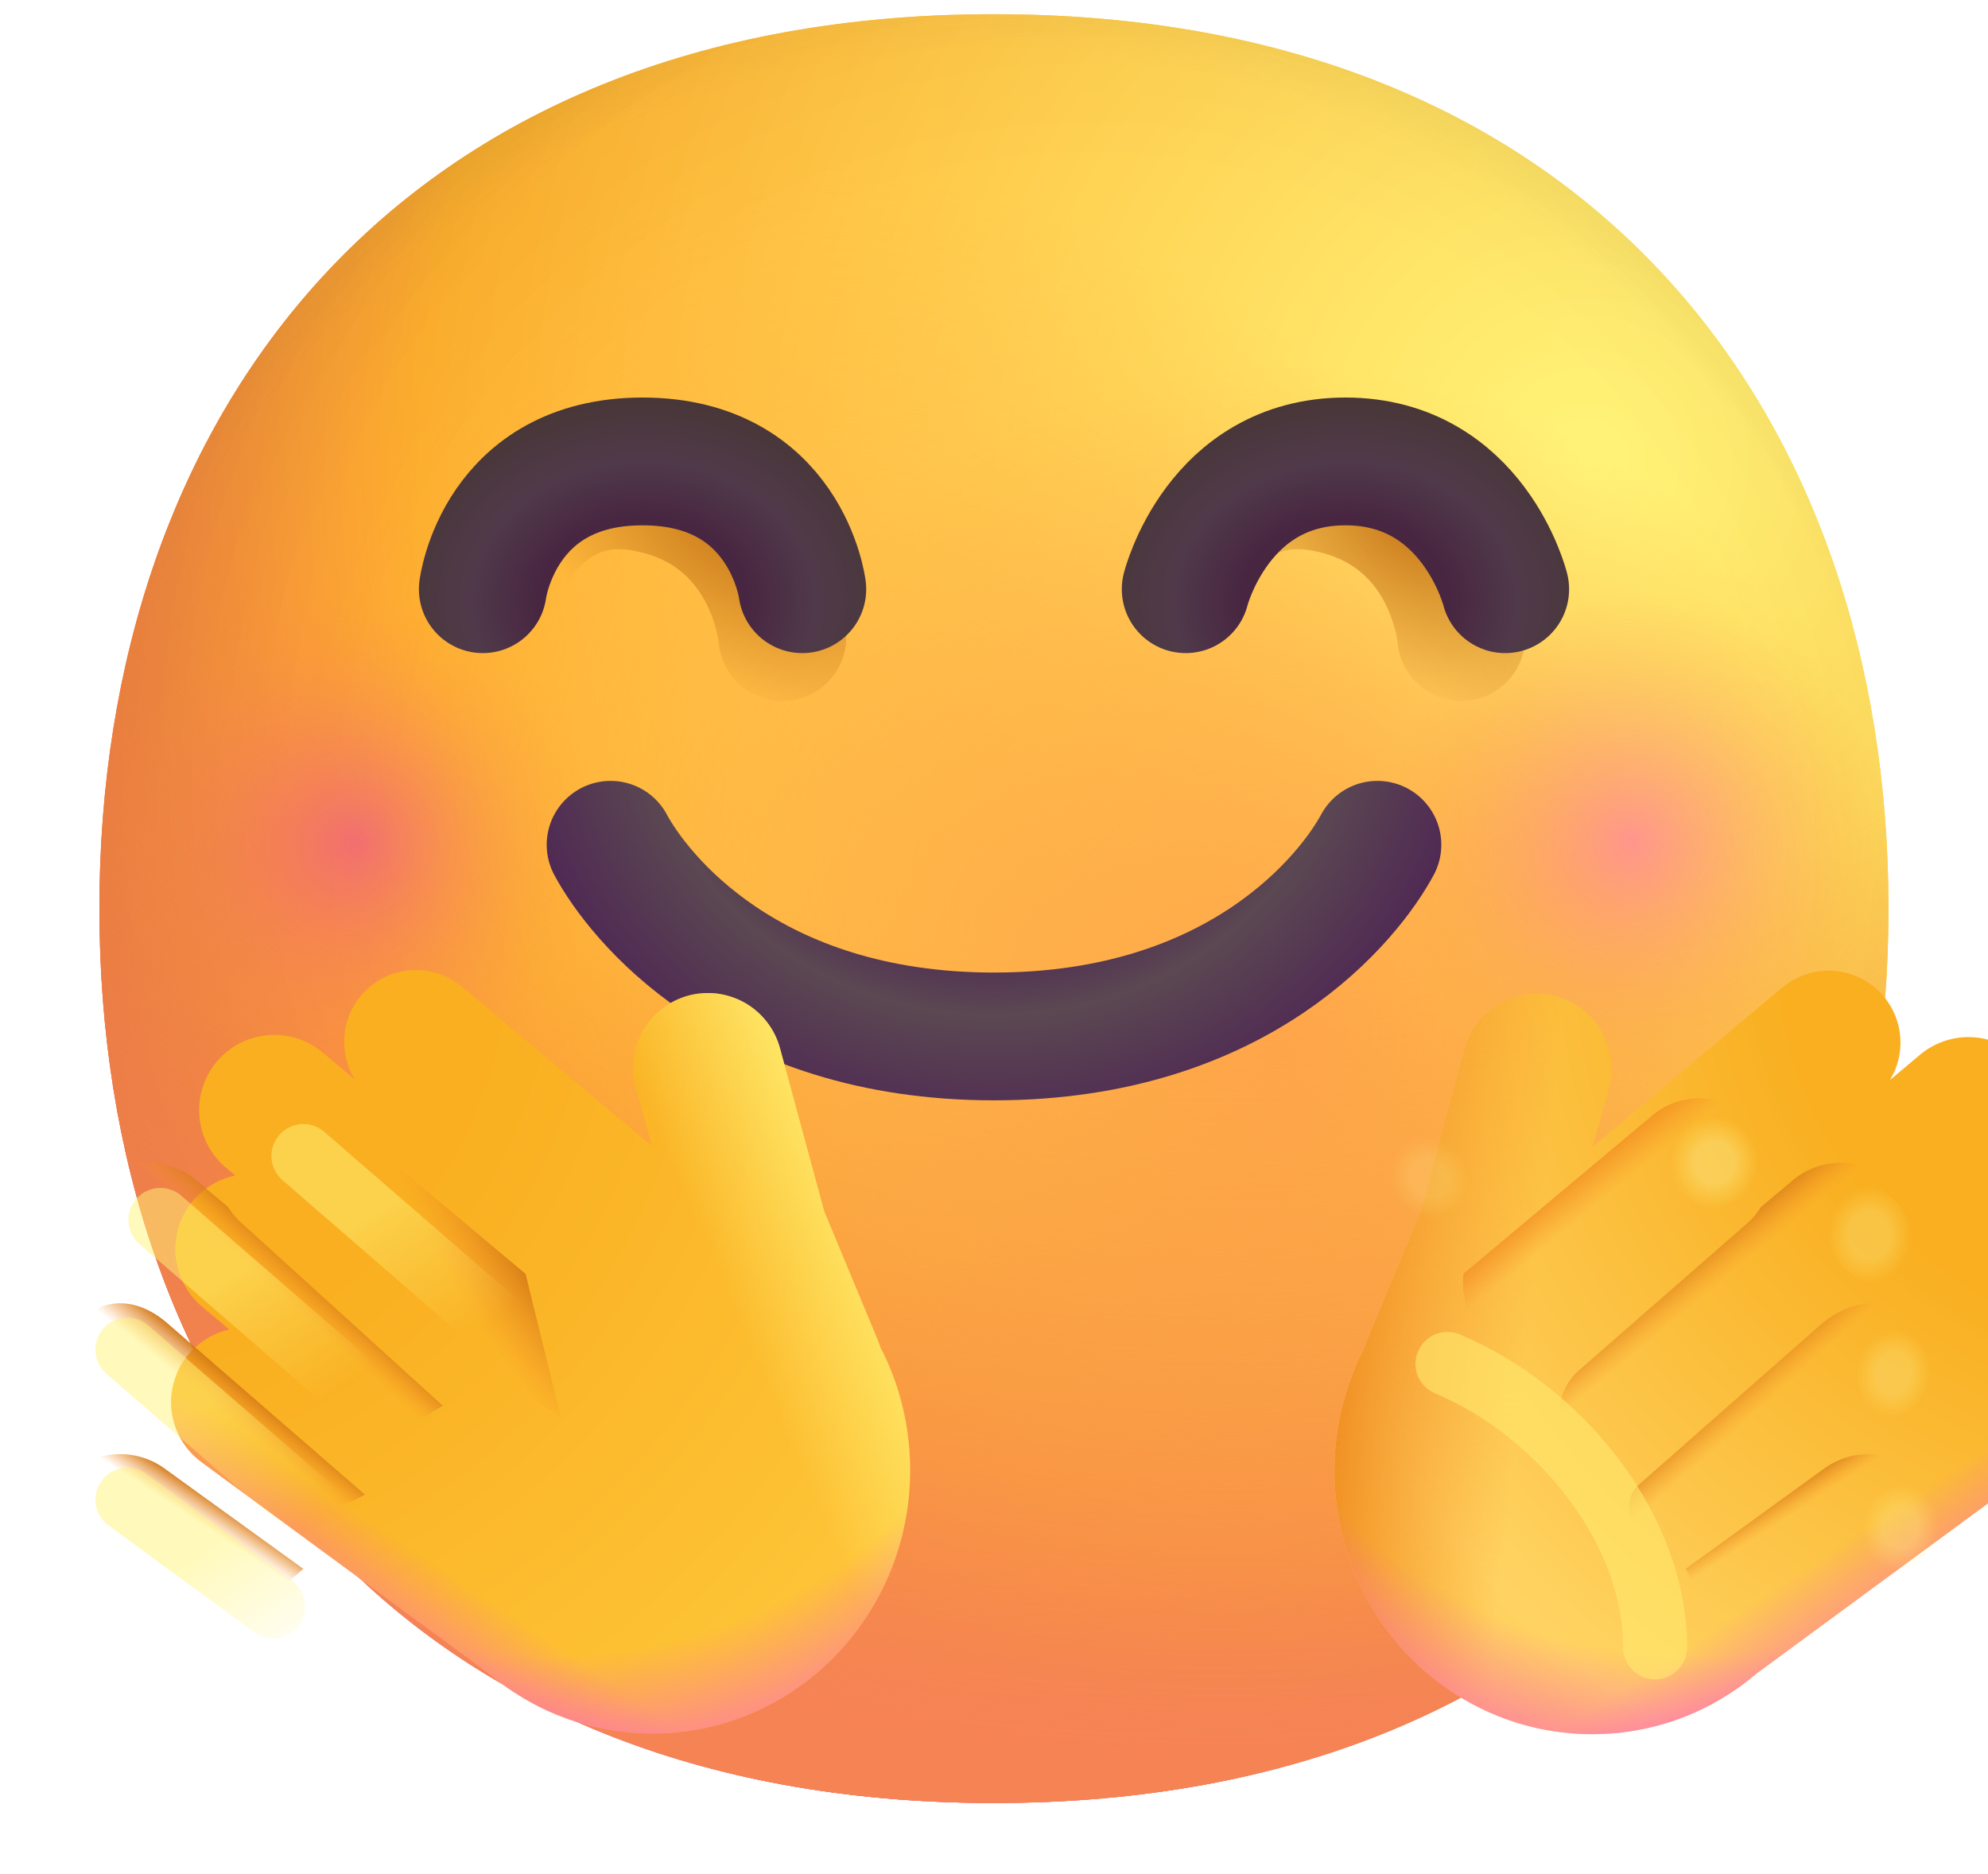 <svg width="35" height="33" viewBox="0 0 35 33" fill="none" xmlns="http://www.w3.org/2000/svg">
<path d="M17.499 31.748C28 31.748 33.248 24.696 33.248 15.998C33.248 7.301 28 0.25 17.498 0.25C6.998 0.25 1.75 7.301 1.75 15.999C1.75 24.696 6.997 31.748 17.499 31.748Z" fill="url(#paint0_radial_1428_2741)"/>
<path d="M17.499 31.748C28 31.748 33.248 24.696 33.248 15.998C33.248 7.301 28 0.25 17.498 0.25C6.998 0.25 1.75 7.301 1.75 15.999C1.75 24.696 6.997 31.748 17.499 31.748Z" fill="url(#paint1_radial_1428_2741)"/>
<path d="M17.499 31.748C28 31.748 33.248 24.696 33.248 15.998C33.248 7.301 28 0.25 17.498 0.25C6.998 0.25 1.75 7.301 1.75 15.999C1.75 24.696 6.997 31.748 17.499 31.748Z" fill="url(#paint2_radial_1428_2741)"/>
<path d="M17.499 31.748C28 31.748 33.248 24.696 33.248 15.998C33.248 7.301 28 0.25 17.498 0.25C6.998 0.25 1.75 7.301 1.75 15.999C1.75 24.696 6.997 31.748 17.499 31.748Z" fill="url(#paint3_radial_1428_2741)" fill-opacity="0.6"/>
<path d="M17.499 31.748C28 31.748 33.248 24.696 33.248 15.998C33.248 7.301 28 0.25 17.498 0.25C6.998 0.25 1.75 7.301 1.75 15.999C1.75 24.696 6.997 31.748 17.499 31.748Z" fill="url(#paint4_radial_1428_2741)"/>
<path d="M17.499 31.748C28 31.748 33.248 24.696 33.248 15.998C33.248 7.301 28 0.25 17.498 0.25C6.998 0.25 1.75 7.301 1.75 15.999C1.75 24.696 6.997 31.748 17.499 31.748Z" fill="url(#paint5_radial_1428_2741)"/>
<path d="M17.499 31.748C28 31.748 33.248 24.696 33.248 15.998C33.248 7.301 28 0.25 17.498 0.25C6.998 0.25 1.75 7.301 1.75 15.999C1.75 24.696 6.997 31.748 17.499 31.748Z" fill="url(#paint6_radial_1428_2741)"/>
<path d="M17.499 31.748C28 31.748 33.248 24.696 33.248 15.998C33.248 7.301 28 0.25 17.498 0.25C6.998 0.25 1.75 7.301 1.75 15.999C1.75 24.696 6.997 31.748 17.499 31.748Z" fill="url(#paint7_radial_1428_2741)"/>
<path d="M17.499 31.748C28 31.748 33.248 24.696 33.248 15.998C33.248 7.301 28 0.25 17.498 0.25C6.998 0.25 1.75 7.301 1.75 15.999C1.75 24.696 6.997 31.748 17.499 31.748Z" fill="url(#paint8_radial_1428_2741)"/>
<path d="M28.748 19.105C31.233 19.105 33.248 17.09 33.248 14.605C33.248 12.12 31.233 10.105 28.748 10.105C26.262 10.105 24.248 12.12 24.248 14.605C24.248 17.09 26.262 19.105 28.748 19.105Z" fill="url(#paint9_radial_1428_2741)"/>
<path d="M6.25 19.105C8.735 19.105 10.75 17.09 10.75 14.605C10.75 12.12 8.735 10.105 6.25 10.105C3.765 10.105 1.75 12.12 1.75 14.605C1.75 17.09 3.765 19.105 6.25 19.105Z" fill="url(#paint10_radial_1428_2741)"/>
<path d="M10.75 14.875C11.233 15.775 13.161 18.25 17.5 18.25C21.839 18.25 23.767 15.775 24.25 14.875" stroke="url(#paint11_radial_1428_2741)" stroke-width="2.25" stroke-linecap="round"/>
<g filter="url(#filter0_f_1428_2741)">
<path d="M20.805 9.988C20.805 9.988 21.499 8.276 23.266 8.582C25.555 8.978 25.727 11.219 25.727 11.219" stroke="url(#paint12_radial_1428_2741)" stroke-width="2.25" stroke-linecap="round"/>
</g>
<g filter="url(#filter1_f_1428_2741)">
<path d="M8.852 9.988C8.852 9.988 9.546 8.276 11.312 8.582C13.602 8.978 13.774 11.219 13.774 11.219" stroke="url(#paint13_radial_1428_2741)" stroke-width="2.25" stroke-linecap="round"/>
</g>
<path d="M8.5 10.375C8.5 10.375 8.781 8.125 11.312 8.125C13.844 8.125 14.125 10.375 14.125 10.375" stroke="url(#paint14_radial_1428_2741)" stroke-width="2.25" stroke-linecap="round"/>
<path d="M20.875 10.375C20.875 10.375 21.438 8.125 23.688 8.125C25.938 8.125 26.5 10.375 26.5 10.375" stroke="url(#paint15_radial_1428_2741)" stroke-width="2.25" stroke-linecap="round"/>
<g filter="url(#filter2_i_1428_2741)">
<path d="M4.105 19.782C4.32 19.526 4.629 19.365 4.964 19.336C5.298 19.307 5.63 19.411 5.887 19.627L9.23 22.432L8.949 21.422C8.9 21.255 8.884 21.079 8.904 20.905C8.923 20.732 8.977 20.563 9.062 20.411C9.147 20.258 9.262 20.124 9.399 20.016C9.537 19.908 9.694 19.829 9.863 19.782C10.031 19.736 10.208 19.724 10.381 19.746C10.554 19.769 10.721 19.826 10.873 19.913C11.024 20.001 11.156 20.118 11.261 20.257C11.367 20.397 11.444 20.556 11.487 20.725L12.262 23.581L13.203 25.845C13.22 25.887 13.236 25.929 13.248 25.971C13.584 26.618 13.773 27.356 13.773 28.139C13.773 30.699 11.742 32.774 9.238 32.774C8.136 32.774 7.125 32.373 6.34 31.705L1.297 27.996C1.094 27.847 0.938 27.643 0.848 27.407C0.758 27.172 0.738 26.916 0.79 26.67C0.842 26.424 0.963 26.198 1.14 26.019C1.317 25.84 1.541 25.715 1.787 25.66L1.308 25.259C1.117 25.099 0.976 24.888 0.899 24.651C0.823 24.415 0.815 24.161 0.876 23.92C0.937 23.679 1.065 23.46 1.245 23.288C1.425 23.116 1.649 22.998 1.893 22.948L1.744 22.824C1.608 22.713 1.495 22.577 1.412 22.422C1.329 22.267 1.278 22.097 1.262 21.922C1.245 21.748 1.263 21.571 1.315 21.404C1.367 21.236 1.452 21.08 1.565 20.946C1.678 20.811 1.817 20.7 1.973 20.62C2.129 20.539 2.3 20.491 2.475 20.477C2.65 20.463 2.826 20.484 2.993 20.539C3.159 20.593 3.314 20.681 3.447 20.796L3.993 21.254C3.719 20.804 3.746 20.209 4.105 19.782Z" fill="url(#paint16_radial_1428_2741)"/>
<path d="M4.105 19.782C4.32 19.526 4.629 19.365 4.964 19.336C5.298 19.307 5.63 19.411 5.887 19.627L9.23 22.432L8.949 21.422C8.9 21.255 8.884 21.079 8.904 20.905C8.923 20.732 8.977 20.563 9.062 20.411C9.147 20.258 9.262 20.124 9.399 20.016C9.537 19.908 9.694 19.829 9.863 19.782C10.031 19.736 10.208 19.724 10.381 19.746C10.554 19.769 10.721 19.826 10.873 19.913C11.024 20.001 11.156 20.118 11.261 20.257C11.367 20.397 11.444 20.556 11.487 20.725L12.262 23.581L13.203 25.845C13.22 25.887 13.236 25.929 13.248 25.971C13.584 26.618 13.773 27.356 13.773 28.139C13.773 30.699 11.742 32.774 9.238 32.774C8.136 32.774 7.125 32.373 6.34 31.705L1.297 27.996C1.094 27.847 0.938 27.643 0.848 27.407C0.758 27.172 0.738 26.916 0.79 26.67C0.842 26.424 0.963 26.198 1.14 26.019C1.317 25.84 1.541 25.715 1.787 25.66L1.308 25.259C1.117 25.099 0.976 24.888 0.899 24.651C0.823 24.415 0.815 24.161 0.876 23.92C0.937 23.679 1.065 23.46 1.245 23.288C1.425 23.116 1.649 22.998 1.893 22.948L1.744 22.824C1.608 22.713 1.495 22.577 1.412 22.422C1.329 22.267 1.278 22.097 1.262 21.922C1.245 21.748 1.263 21.571 1.315 21.404C1.367 21.236 1.452 21.08 1.565 20.946C1.678 20.811 1.817 20.7 1.973 20.62C2.129 20.539 2.3 20.491 2.475 20.477C2.65 20.463 2.826 20.484 2.993 20.539C3.159 20.593 3.314 20.681 3.447 20.796L3.993 21.254C3.719 20.804 3.746 20.209 4.105 19.782Z" fill="url(#paint17_linear_1428_2741)"/>
<path d="M4.105 19.782C4.32 19.526 4.629 19.365 4.964 19.336C5.298 19.307 5.63 19.411 5.887 19.627L9.23 22.432L8.949 21.422C8.9 21.255 8.884 21.079 8.904 20.905C8.923 20.732 8.977 20.563 9.062 20.411C9.147 20.258 9.262 20.124 9.399 20.016C9.537 19.908 9.694 19.829 9.863 19.782C10.031 19.736 10.208 19.724 10.381 19.746C10.554 19.769 10.721 19.826 10.873 19.913C11.024 20.001 11.156 20.118 11.261 20.257C11.367 20.397 11.444 20.556 11.487 20.725L12.262 23.581L13.203 25.845C13.22 25.887 13.236 25.929 13.248 25.971C13.584 26.618 13.773 27.356 13.773 28.139C13.773 30.699 11.742 32.774 9.238 32.774C8.136 32.774 7.125 32.373 6.34 31.705L1.297 27.996C1.094 27.847 0.938 27.643 0.848 27.407C0.758 27.172 0.738 26.916 0.79 26.67C0.842 26.424 0.963 26.198 1.14 26.019C1.317 25.84 1.541 25.715 1.787 25.66L1.308 25.259C1.117 25.099 0.976 24.888 0.899 24.651C0.823 24.415 0.815 24.161 0.876 23.92C0.937 23.679 1.065 23.46 1.245 23.288C1.425 23.116 1.649 22.998 1.893 22.948L1.744 22.824C1.608 22.713 1.495 22.577 1.412 22.422C1.329 22.267 1.278 22.097 1.262 21.922C1.245 21.748 1.263 21.571 1.315 21.404C1.367 21.236 1.452 21.08 1.565 20.946C1.678 20.811 1.817 20.7 1.973 20.62C2.129 20.539 2.3 20.491 2.475 20.477C2.65 20.463 2.826 20.484 2.993 20.539C3.159 20.593 3.314 20.681 3.447 20.796L3.993 21.254C3.719 20.804 3.746 20.209 4.105 19.782Z" fill="url(#paint18_linear_1428_2741)"/>
<path d="M4.105 19.782C4.32 19.526 4.629 19.365 4.964 19.336C5.298 19.307 5.63 19.411 5.887 19.627L9.23 22.432L8.949 21.422C8.9 21.255 8.884 21.079 8.904 20.905C8.923 20.732 8.977 20.563 9.062 20.411C9.147 20.258 9.262 20.124 9.399 20.016C9.537 19.908 9.694 19.829 9.863 19.782C10.031 19.736 10.208 19.724 10.381 19.746C10.554 19.769 10.721 19.826 10.873 19.913C11.024 20.001 11.156 20.118 11.261 20.257C11.367 20.397 11.444 20.556 11.487 20.725L12.262 23.581L13.203 25.845C13.22 25.887 13.236 25.929 13.248 25.971C13.584 26.618 13.773 27.356 13.773 28.139C13.773 30.699 11.742 32.774 9.238 32.774C8.136 32.774 7.125 32.373 6.34 31.705L1.297 27.996C1.094 27.847 0.938 27.643 0.848 27.407C0.758 27.172 0.738 26.916 0.79 26.67C0.842 26.424 0.963 26.198 1.14 26.019C1.317 25.84 1.541 25.715 1.787 25.66L1.308 25.259C1.117 25.099 0.976 24.888 0.899 24.651C0.823 24.415 0.815 24.161 0.876 23.92C0.937 23.679 1.065 23.46 1.245 23.288C1.425 23.116 1.649 22.998 1.893 22.948L1.744 22.824C1.608 22.713 1.495 22.577 1.412 22.422C1.329 22.267 1.278 22.097 1.262 21.922C1.245 21.748 1.263 21.571 1.315 21.404C1.367 21.236 1.452 21.08 1.565 20.946C1.678 20.811 1.817 20.7 1.973 20.62C2.129 20.539 2.3 20.491 2.475 20.477C2.65 20.463 2.826 20.484 2.993 20.539C3.159 20.593 3.314 20.681 3.447 20.796L3.993 21.254C3.719 20.804 3.746 20.209 4.105 19.782Z" fill="url(#paint19_radial_1428_2741)"/>
</g>
<path d="M2.9 25.86C2.615 25.652 2.259 25.566 1.911 25.621C1.563 25.675 1.251 25.866 1.044 26.151C0.836 26.436 0.75 26.791 0.805 27.139C0.859 27.488 1.05 27.8 1.335 28.007L1.938 28.448C2.314 28.725 2.772 28.865 3.239 28.847C3.705 28.828 4.151 28.652 4.504 28.347L5.341 27.625L2.9 25.86Z" fill="url(#paint20_linear_1428_2741)"/>
<path d="M6.426 26.319C6.18 26.459 5.325 26.783 5.125 27.022C4.655 27.582 4.394 27.741 3.832 27.27L1.436 25.259C1.167 25.033 0.999 24.71 0.968 24.36C0.937 24.01 1.046 23.663 1.272 23.393C1.753 22.82 2.386 22.813 2.95 23.303L6.426 26.319Z" fill="url(#paint21_linear_1428_2741)"/>
<path d="M7.797 24.754C7.375 24.982 7.094 25.246 6.654 25.615C6.185 26.176 5.896 26.423 5.335 25.953L1.767 22.824C1.631 22.713 1.518 22.577 1.435 22.422C1.352 22.267 1.301 22.097 1.284 21.922C1.267 21.748 1.286 21.571 1.338 21.404C1.39 21.236 1.475 21.08 1.588 20.946C1.701 20.811 1.839 20.701 1.995 20.62C2.151 20.54 2.322 20.491 2.497 20.477C2.672 20.463 2.848 20.484 3.015 20.539C3.182 20.594 3.336 20.681 3.469 20.796L4.016 21.254C4.086 21.369 4.175 21.473 4.284 21.564L7.797 24.754Z" fill="url(#paint22_linear_1428_2741)"/>
<path d="M5.847 19.574C5.723 19.47 5.579 19.392 5.424 19.346C5.269 19.3 5.106 19.286 4.945 19.305C4.784 19.324 4.629 19.376 4.489 19.458C4.349 19.54 4.228 19.649 4.132 19.78C4.036 19.91 3.968 20.059 3.932 20.217C3.896 20.375 3.893 20.538 3.922 20.697C3.952 20.857 4.014 21.008 4.105 21.142C4.195 21.276 4.312 21.391 4.449 21.478L9.871 24.947L9.253 22.431L5.847 19.574Z" fill="url(#paint23_radial_1428_2741)"/>
<g filter="url(#filter3_f_1428_2741)">
<path d="M5.341 20.355L8.787 23.343" stroke="url(#paint24_linear_1428_2741)" stroke-width="1.125" stroke-linecap="round"/>
</g>
<g filter="url(#filter4_f_1428_2741)">
<path d="M2.823 21.48L6.268 24.468" stroke="url(#paint25_linear_1428_2741)" stroke-width="1.125" stroke-linecap="round"/>
</g>
<g filter="url(#filter5_f_1428_2741)">
<path d="M2.243 23.765L5.689 26.753" stroke="url(#paint26_linear_1428_2741)" stroke-width="1.125" stroke-linecap="round"/>
</g>
<g filter="url(#filter6_f_1428_2741)">
<path d="M2.243 26.406L4.808 28.287" stroke="url(#paint27_linear_1428_2741)" stroke-width="1.125" stroke-linecap="round"/>
</g>
<g filter="url(#filter7_i_1428_2741)">
<path d="M30.913 19.795C30.807 19.667 30.676 19.562 30.528 19.485C30.381 19.409 30.22 19.362 30.054 19.347C29.889 19.333 29.722 19.351 29.563 19.401C29.405 19.451 29.258 19.531 29.13 19.638L25.787 22.444L26.068 21.435C26.117 21.267 26.133 21.091 26.113 20.918C26.094 20.744 26.04 20.576 25.955 20.423C25.87 20.27 25.755 20.136 25.618 20.028C25.48 19.921 25.322 19.841 25.154 19.795C24.985 19.748 24.809 19.736 24.636 19.759C24.463 19.781 24.296 19.838 24.144 19.926C23.993 20.013 23.861 20.13 23.756 20.27C23.65 20.409 23.573 20.568 23.53 20.737L22.756 23.594L21.814 25.857C21.797 25.899 21.782 25.941 21.769 25.984C21.424 26.654 21.244 27.397 21.244 28.151C21.244 30.712 23.275 32.786 25.78 32.786C26.883 32.786 27.893 32.386 28.678 31.717L33.721 28.008C33.924 27.859 34.08 27.655 34.17 27.42C34.26 27.185 34.28 26.929 34.228 26.683C34.176 26.436 34.055 26.21 33.878 26.031C33.701 25.852 33.477 25.728 33.231 25.673L33.71 25.271C33.901 25.111 34.042 24.901 34.118 24.664C34.195 24.427 34.203 24.174 34.142 23.932C34.081 23.691 33.953 23.472 33.773 23.3C33.593 23.128 33.369 23.011 33.125 22.96L33.273 22.837C33.535 22.609 33.698 22.287 33.726 21.941C33.753 21.594 33.643 21.251 33.42 20.985C33.197 20.718 32.877 20.55 32.531 20.517C32.185 20.485 31.84 20.589 31.57 20.808L31.025 21.266C31.299 20.816 31.272 20.221 30.913 19.795Z" fill="url(#paint28_radial_1428_2741)"/>
<path d="M30.913 19.795C30.807 19.667 30.676 19.562 30.528 19.485C30.381 19.409 30.22 19.362 30.054 19.347C29.889 19.333 29.722 19.351 29.563 19.401C29.405 19.451 29.258 19.531 29.13 19.638L25.787 22.444L26.068 21.435C26.117 21.267 26.133 21.091 26.113 20.918C26.094 20.744 26.04 20.576 25.955 20.423C25.87 20.27 25.755 20.136 25.618 20.028C25.48 19.921 25.322 19.841 25.154 19.795C24.985 19.748 24.809 19.736 24.636 19.759C24.463 19.781 24.296 19.838 24.144 19.926C23.993 20.013 23.861 20.13 23.756 20.27C23.65 20.409 23.573 20.568 23.53 20.737L22.756 23.594L21.814 25.857C21.797 25.899 21.782 25.941 21.769 25.984C21.424 26.654 21.244 27.397 21.244 28.151C21.244 30.712 23.275 32.786 25.78 32.786C26.883 32.786 27.893 32.386 28.678 31.717L33.721 28.008C33.924 27.859 34.08 27.655 34.17 27.42C34.26 27.185 34.28 26.929 34.228 26.683C34.176 26.436 34.055 26.21 33.878 26.031C33.701 25.852 33.477 25.728 33.231 25.673L33.71 25.271C33.901 25.111 34.042 24.901 34.118 24.664C34.195 24.427 34.203 24.174 34.142 23.932C34.081 23.691 33.953 23.472 33.773 23.3C33.593 23.128 33.369 23.011 33.125 22.96L33.273 22.837C33.535 22.609 33.698 22.287 33.726 21.941C33.753 21.594 33.643 21.251 33.42 20.985C33.197 20.718 32.877 20.55 32.531 20.517C32.185 20.485 31.84 20.589 31.57 20.808L31.025 21.266C31.299 20.816 31.272 20.221 30.913 19.795Z" fill="url(#paint29_linear_1428_2741)"/>
<path d="M30.913 19.795C30.807 19.667 30.676 19.562 30.528 19.485C30.381 19.409 30.22 19.362 30.054 19.347C29.889 19.333 29.722 19.351 29.563 19.401C29.405 19.451 29.258 19.531 29.13 19.638L25.787 22.444L26.068 21.435C26.117 21.267 26.133 21.091 26.113 20.918C26.094 20.744 26.04 20.576 25.955 20.423C25.87 20.27 25.755 20.136 25.618 20.028C25.48 19.921 25.322 19.841 25.154 19.795C24.985 19.748 24.809 19.736 24.636 19.759C24.463 19.781 24.296 19.838 24.144 19.926C23.993 20.013 23.861 20.13 23.756 20.27C23.65 20.409 23.573 20.568 23.53 20.737L22.756 23.594L21.814 25.857C21.797 25.899 21.782 25.941 21.769 25.984C21.424 26.654 21.244 27.397 21.244 28.151C21.244 30.712 23.275 32.786 25.78 32.786C26.883 32.786 27.893 32.386 28.678 31.717L33.721 28.008C33.924 27.859 34.08 27.655 34.17 27.42C34.26 27.185 34.28 26.929 34.228 26.683C34.176 26.436 34.055 26.21 33.878 26.031C33.701 25.852 33.477 25.728 33.231 25.673L33.71 25.271C33.901 25.111 34.042 24.901 34.118 24.664C34.195 24.427 34.203 24.174 34.142 23.932C34.081 23.691 33.953 23.472 33.773 23.3C33.593 23.128 33.369 23.011 33.125 22.96L33.273 22.837C33.535 22.609 33.698 22.287 33.726 21.941C33.753 21.594 33.643 21.251 33.42 20.985C33.197 20.718 32.877 20.55 32.531 20.517C32.185 20.485 31.84 20.589 31.57 20.808L31.025 21.266C31.299 20.816 31.272 20.221 30.913 19.795Z" fill="url(#paint30_linear_1428_2741)"/>
<path d="M30.913 19.795C30.807 19.667 30.676 19.562 30.528 19.485C30.381 19.409 30.22 19.362 30.054 19.347C29.889 19.333 29.722 19.351 29.563 19.401C29.405 19.451 29.258 19.531 29.13 19.638L25.787 22.444L26.068 21.435C26.117 21.267 26.133 21.091 26.113 20.918C26.094 20.744 26.04 20.576 25.955 20.423C25.87 20.27 25.755 20.136 25.618 20.028C25.48 19.921 25.322 19.841 25.154 19.795C24.985 19.748 24.809 19.736 24.636 19.759C24.463 19.781 24.296 19.838 24.144 19.926C23.993 20.013 23.861 20.13 23.756 20.27C23.65 20.409 23.573 20.568 23.53 20.737L22.756 23.594L21.814 25.857C21.797 25.899 21.782 25.941 21.769 25.984C21.424 26.654 21.244 27.397 21.244 28.151C21.244 30.712 23.275 32.786 25.78 32.786C26.883 32.786 27.893 32.386 28.678 31.717L33.721 28.008C33.924 27.859 34.08 27.655 34.17 27.42C34.26 27.185 34.28 26.929 34.228 26.683C34.176 26.436 34.055 26.21 33.878 26.031C33.701 25.852 33.477 25.728 33.231 25.673L33.71 25.271C33.901 25.111 34.042 24.901 34.118 24.664C34.195 24.427 34.203 24.174 34.142 23.932C34.081 23.691 33.953 23.472 33.773 23.3C33.593 23.128 33.369 23.011 33.125 22.96L33.273 22.837C33.535 22.609 33.698 22.287 33.726 21.941C33.753 21.594 33.643 21.251 33.42 20.985C33.197 20.718 32.877 20.55 32.531 20.517C32.185 20.485 31.84 20.589 31.57 20.808L31.025 21.266C31.299 20.816 31.272 20.221 30.913 19.795Z" fill="url(#paint31_radial_1428_2741)"/>
</g>
<path d="M32.119 25.857C32.404 25.651 32.759 25.566 33.106 25.621C33.453 25.676 33.764 25.867 33.971 26.151C34.177 26.436 34.262 26.791 34.207 27.138C34.152 27.485 33.961 27.796 33.676 28.003L32.968 28.519C32.717 28.701 32.43 28.828 32.127 28.891C31.823 28.953 31.51 28.95 31.207 28.882C30.905 28.814 30.62 28.682 30.373 28.495C30.126 28.309 29.921 28.071 29.773 27.799L29.677 27.625L32.119 25.857Z" fill="url(#paint32_linear_1428_2741)"/>
<path d="M28.851 26.145C28.489 26.459 28.791 27.033 28.99 27.27C29.46 27.83 30.624 27.74 31.184 27.27L33.582 25.259C34.142 24.788 34.311 23.947 33.841 23.387C33.337 22.786 32.618 22.83 32.028 23.348L28.851 26.145Z" fill="url(#paint33_linear_1428_2741)"/>
<path d="M27.816 24.114C27.252 24.596 27.439 25.34 27.816 25.79C28.287 26.35 29.121 26.423 29.681 25.953L33.25 22.824C33.386 22.713 33.499 22.577 33.582 22.422C33.665 22.267 33.716 22.097 33.733 21.922C33.749 21.748 33.731 21.571 33.679 21.404C33.627 21.236 33.542 21.08 33.429 20.946C33.316 20.811 33.178 20.701 33.022 20.62C32.865 20.54 32.695 20.491 32.52 20.477C32.345 20.463 32.169 20.484 32.002 20.539C31.835 20.594 31.681 20.681 31.548 20.796L31.002 21.254C30.931 21.372 30.84 21.476 30.735 21.564L27.816 24.114Z" fill="url(#paint34_linear_1428_2741)"/>
<path d="M29.099 19.634C29.357 19.42 29.689 19.316 30.023 19.345C30.357 19.373 30.667 19.532 30.885 19.787C31.103 20.042 31.212 20.372 31.189 20.707C31.165 21.041 31.012 21.353 30.76 21.575L28.3 23.723C27.258 24.632 25.64 23.807 25.764 22.429L29.099 19.634Z" fill="url(#paint35_linear_1428_2741)"/>
<g filter="url(#filter8_f_1428_2741)">
<path d="M24.744 21.363C25.127 21.621 25.625 21.553 25.856 21.21C26.087 20.868 25.964 20.381 25.58 20.122C25.197 19.864 24.699 19.932 24.468 20.275C24.237 20.617 24.361 21.105 24.744 21.363Z" fill="url(#paint36_radial_1428_2741)"/>
</g>
<g filter="url(#filter9_f_1428_2741)">
<path d="M29.4 20.832C29.61 21.282 30.13 21.482 30.562 21.28C30.993 21.078 31.173 20.55 30.963 20.101C30.753 19.652 30.232 19.452 29.801 19.654C29.369 19.856 29.189 20.383 29.4 20.832Z" fill="url(#paint37_radial_1428_2741)"/>
</g>
<g filter="url(#filter10_f_1428_2741)">
<path d="M32.279 22.038C32.489 22.487 32.948 22.716 33.303 22.55C33.658 22.384 33.775 21.885 33.565 21.436C33.355 20.987 32.897 20.758 32.542 20.924C32.187 21.09 32.069 21.589 32.279 22.038Z" fill="url(#paint38_radial_1428_2741)"/>
</g>
<g filter="url(#filter11_f_1428_2741)">
<path d="M32.695 24.483C32.905 24.932 33.363 25.161 33.718 24.995C34.073 24.829 34.191 24.33 33.981 23.881C33.771 23.432 33.312 23.203 32.957 23.369C32.602 23.535 32.485 24.034 32.695 24.483Z" fill="url(#paint39_radial_1428_2741)"/>
</g>
<g filter="url(#filter12_f_1428_2741)">
<path d="M32.817 27.208C33.028 27.657 33.486 27.886 33.841 27.72C34.196 27.554 34.313 27.055 34.103 26.606C33.893 26.157 33.435 25.928 33.08 26.094C32.725 26.26 32.607 26.759 32.817 27.208Z" fill="url(#paint40_radial_1428_2741)"/>
</g>
<g filter="url(#filter13_f_1428_2741)">
<path d="M25.483 24.016C27.487 24.859 29.139 26.934 29.139 29.008" stroke="#FFEA6E" stroke-opacity="0.6" stroke-width="1.125" stroke-linecap="round"/>
</g>
<defs>
<filter id="filter0_f_1428_2741" x="19.117" y="6.857" width="8.297" height="6.049" filterUnits="userSpaceOnUse" color-interpolation-filters="sRGB">
<feFlood flood-opacity="0" result="BackgroundImageFix"/>
<feBlend mode="normal" in="SourceGraphic" in2="BackgroundImageFix" result="shape"/>
<feGaussianBlur stdDeviation="0.281" result="effect1_foregroundBlur_1428_2741"/>
</filter>
<filter id="filter1_f_1428_2741" x="7.164" y="6.857" width="8.297" height="6.049" filterUnits="userSpaceOnUse" color-interpolation-filters="sRGB">
<feFlood flood-opacity="0" result="BackgroundImageFix"/>
<feBlend mode="normal" in="SourceGraphic" in2="BackgroundImageFix" result="shape"/>
<feGaussianBlur stdDeviation="0.281" result="effect1_foregroundBlur_1428_2741"/>
</filter>
<filter id="filter2_i_1428_2741" x="0.762" y="17.081" width="15.261" height="15.693" filterUnits="userSpaceOnUse" color-interpolation-filters="sRGB">
<feFlood flood-opacity="0" result="BackgroundImageFix"/>
<feBlend mode="normal" in="SourceGraphic" in2="BackgroundImageFix" result="shape"/>
<feColorMatrix in="SourceAlpha" type="matrix" values="0 0 0 0 0 0 0 0 0 0 0 0 0 0 0 0 0 0 127 0" result="hardAlpha"/>
<feOffset dx="2.25" dy="-2.25"/>
<feGaussianBlur stdDeviation="2.25"/>
<feComposite in2="hardAlpha" operator="arithmetic" k2="-1" k3="1"/>
<feColorMatrix type="matrix" values="0 0 0 0 0 0 0 0 0 0 0 0 0 0 0 0 0 0 0.08 0"/>
<feBlend mode="normal" in2="shape" result="effect1_innerShadow_1428_2741"/>
</filter>
<filter id="filter3_f_1428_2741" x="3.654" y="18.668" width="6.821" height="6.363" filterUnits="userSpaceOnUse" color-interpolation-filters="sRGB">
<feFlood flood-opacity="0" result="BackgroundImageFix"/>
<feBlend mode="normal" in="SourceGraphic" in2="BackgroundImageFix" result="shape"/>
<feGaussianBlur stdDeviation="0.562" result="effect1_foregroundBlur_1428_2741"/>
</filter>
<filter id="filter4_f_1428_2741" x="1.136" y="19.793" width="6.82" height="6.363" filterUnits="userSpaceOnUse" color-interpolation-filters="sRGB">
<feFlood flood-opacity="0" result="BackgroundImageFix"/>
<feBlend mode="normal" in="SourceGraphic" in2="BackgroundImageFix" result="shape"/>
<feGaussianBlur stdDeviation="0.562" result="effect1_foregroundBlur_1428_2741"/>
</filter>
<filter id="filter5_f_1428_2741" x="0.555" y="22.077" width="6.821" height="6.363" filterUnits="userSpaceOnUse" color-interpolation-filters="sRGB">
<feFlood flood-opacity="0" result="BackgroundImageFix"/>
<feBlend mode="normal" in="SourceGraphic" in2="BackgroundImageFix" result="shape"/>
<feGaussianBlur stdDeviation="0.562" result="effect1_foregroundBlur_1428_2741"/>
</filter>
<filter id="filter6_f_1428_2741" x="0.555" y="24.719" width="5.94" height="5.256" filterUnits="userSpaceOnUse" color-interpolation-filters="sRGB">
<feFlood flood-opacity="0" result="BackgroundImageFix"/>
<feBlend mode="normal" in="SourceGraphic" in2="BackgroundImageFix" result="shape"/>
<feGaussianBlur stdDeviation="0.562" result="effect1_foregroundBlur_1428_2741"/>
</filter>
<filter id="filter7_i_1428_2741" x="21.244" y="17.092" width="15.262" height="15.694" filterUnits="userSpaceOnUse" color-interpolation-filters="sRGB">
<feFlood flood-opacity="0" result="BackgroundImageFix"/>
<feBlend mode="normal" in="SourceGraphic" in2="BackgroundImageFix" result="shape"/>
<feColorMatrix in="SourceAlpha" type="matrix" values="0 0 0 0 0 0 0 0 0 0 0 0 0 0 0 0 0 0 127 0" result="hardAlpha"/>
<feOffset dx="2.25" dy="-2.25"/>
<feGaussianBlur stdDeviation="2.25"/>
<feComposite in2="hardAlpha" operator="arithmetic" k2="-1" k3="1"/>
<feColorMatrix type="matrix" values="0 0 0 0 0 0 0 0 0 0 0 0 0 0 0 0 0 0 0.08 0"/>
<feBlend mode="normal" in2="shape" result="effect1_innerShadow_1428_2741"/>
</filter>
<filter id="filter8_f_1428_2741" x="23.789" y="19.403" width="2.746" height="2.679" filterUnits="userSpaceOnUse" color-interpolation-filters="sRGB">
<feFlood flood-opacity="0" result="BackgroundImageFix"/>
<feBlend mode="normal" in="SourceGraphic" in2="BackgroundImageFix" result="shape"/>
<feGaussianBlur stdDeviation="0.281" result="effect1_foregroundBlur_1428_2741"/>
</filter>
<filter id="filter9_f_1428_2741" x="28.749" y="19.012" width="2.864" height="2.909" filterUnits="userSpaceOnUse" color-interpolation-filters="sRGB">
<feFlood flood-opacity="0" result="BackgroundImageFix"/>
<feBlend mode="normal" in="SourceGraphic" in2="BackgroundImageFix" result="shape"/>
<feGaussianBlur stdDeviation="0.281" result="effect1_foregroundBlur_1428_2741"/>
</filter>
<filter id="filter10_f_1428_2741" x="31.613" y="20.307" width="2.619" height="2.86" filterUnits="userSpaceOnUse" color-interpolation-filters="sRGB">
<feFlood flood-opacity="0" result="BackgroundImageFix"/>
<feBlend mode="normal" in="SourceGraphic" in2="BackgroundImageFix" result="shape"/>
<feGaussianBlur stdDeviation="0.281" result="effect1_foregroundBlur_1428_2741"/>
</filter>
<filter id="filter11_f_1428_2741" x="32.028" y="22.752" width="2.619" height="2.86" filterUnits="userSpaceOnUse" color-interpolation-filters="sRGB">
<feFlood flood-opacity="0" result="BackgroundImageFix"/>
<feBlend mode="normal" in="SourceGraphic" in2="BackgroundImageFix" result="shape"/>
<feGaussianBlur stdDeviation="0.281" result="effect1_foregroundBlur_1428_2741"/>
</filter>
<filter id="filter12_f_1428_2741" x="32.151" y="25.477" width="2.619" height="2.86" filterUnits="userSpaceOnUse" color-interpolation-filters="sRGB">
<feFlood flood-opacity="0" result="BackgroundImageFix"/>
<feBlend mode="normal" in="SourceGraphic" in2="BackgroundImageFix" result="shape"/>
<feGaussianBlur stdDeviation="0.281" result="effect1_foregroundBlur_1428_2741"/>
</filter>
<filter id="filter13_f_1428_2741" x="23.233" y="21.765" width="8.156" height="9.493" filterUnits="userSpaceOnUse" color-interpolation-filters="sRGB">
<feFlood flood-opacity="0" result="BackgroundImageFix"/>
<feBlend mode="normal" in="SourceGraphic" in2="BackgroundImageFix" result="shape"/>
<feGaussianBlur stdDeviation="0.844" result="effect1_foregroundBlur_1428_2741"/>
</filter>
<radialGradient id="paint0_radial_1428_2741" cx="0" cy="0" r="1" gradientUnits="userSpaceOnUse" gradientTransform="translate(28.188 8.125) rotate(132.839) scale(42.191)">
<stop stop-color="#FFF478"/>
<stop offset="0.475" stop-color="#FFB02E"/>
<stop offset="1" stop-color="#F70A8D"/>
</radialGradient>
<radialGradient id="paint1_radial_1428_2741" cx="0" cy="0" r="1" gradientUnits="userSpaceOnUse" gradientTransform="translate(28.186 8.126) rotate(131.878) scale(43.817)">
<stop stop-color="#FFF478"/>
<stop offset="0.475" stop-color="#FFB02E"/>
<stop offset="1" stop-color="#F70A8D"/>
</radialGradient>
<radialGradient id="paint2_radial_1428_2741" cx="0" cy="0" r="1" gradientUnits="userSpaceOnUse" gradientTransform="translate(17.499 12.062) rotate(101.31) scale(20.077 25.715)">
<stop offset="0.788" stop-color="#F59639" stop-opacity="0"/>
<stop offset="0.973" stop-color="#FF7DCE"/>
</radialGradient>
<radialGradient id="paint3_radial_1428_2741" cx="0" cy="0" r="1" gradientUnits="userSpaceOnUse" gradientTransform="translate(19.75 13.75) rotate(135) scale(46.139)">
<stop offset="0.315" stop-opacity="0"/>
<stop offset="1"/>
</radialGradient>
<radialGradient id="paint4_radial_1428_2741" cx="0" cy="0" r="1" gradientUnits="userSpaceOnUse" gradientTransform="translate(17.5 17.126) rotate(77.692) scale(31.665)">
<stop offset="0.508" stop-color="#7D6133" stop-opacity="0"/>
<stop offset="1" stop-color="#715B32"/>
</radialGradient>
<radialGradient id="paint5_radial_1428_2741" cx="0" cy="0" r="1" gradientUnits="userSpaceOnUse" gradientTransform="translate(18.062 16.562) rotate(55.713) scale(14.978 10.857)">
<stop stop-color="#FFB849"/>
<stop offset="1" stop-color="#FFB847" stop-opacity="0"/>
</radialGradient>
<radialGradient id="paint6_radial_1428_2741" cx="0" cy="0" r="1" gradientUnits="userSpaceOnUse" gradientTransform="translate(22.562 18.25) rotate(9.866) scale(13.132)">
<stop stop-color="#FFA64B"/>
<stop offset="0.9" stop-color="#FFAE46" stop-opacity="0"/>
</radialGradient>
<radialGradient id="paint7_radial_1428_2741" cx="0" cy="0" r="1" gradientUnits="userSpaceOnUse" gradientTransform="translate(19.188 14.875) rotate(43.971) scale(66.434)">
<stop offset="0.185" stop-opacity="0"/>
<stop offset="1" stop-opacity="0.4"/>
</radialGradient>
<radialGradient id="paint8_radial_1428_2741" cx="0" cy="0" r="1" gradientUnits="userSpaceOnUse" gradientTransform="translate(21.156 -7.134) rotate(96.176) scale(37.907)">
<stop offset="0.641" stop-color="#F59639" stop-opacity="0"/>
<stop offset="1" stop-color="#F68354"/>
</radialGradient>
<radialGradient id="paint9_radial_1428_2741" cx="0" cy="0" r="1" gradientUnits="userSpaceOnUse" gradientTransform="translate(28.748 14.818) rotate(89.995) scale(4.412)">
<stop stop-color="#FF63C4" stop-opacity="0.5"/>
<stop offset="1" stop-color="#F59639" stop-opacity="0"/>
</radialGradient>
<radialGradient id="paint10_radial_1428_2741" cx="0" cy="0" r="1" gradientUnits="userSpaceOnUse" gradientTransform="translate(6.25 14.818) rotate(89.995) scale(4.412)">
<stop stop-color="#E840A8" stop-opacity="0.5"/>
<stop offset="1" stop-color="#F59639" stop-opacity="0"/>
</radialGradient>
<radialGradient id="paint11_radial_1428_2741" cx="0" cy="0" r="1" gradientUnits="userSpaceOnUse" gradientTransform="translate(17.5 12.175) rotate(90) scale(8.1 8.856)">
<stop offset="0.518" stop-color="#4E2553"/>
<stop offset="0.703" stop-color="#5B4852"/>
<stop offset="1" stop-color="#4E2553"/>
</radialGradient>
<radialGradient id="paint12_radial_1428_2741" cx="0" cy="0" r="1" gradientUnits="userSpaceOnUse" gradientTransform="translate(24.812 9.321) rotate(124.912) scale(4.116 7.389)">
<stop stop-color="#CA7A1B"/>
<stop offset="0.634" stop-color="#CA7A1B" stop-opacity="0"/>
</radialGradient>
<radialGradient id="paint13_radial_1428_2741" cx="0" cy="0" r="1" gradientUnits="userSpaceOnUse" gradientTransform="translate(12.859 9.321) rotate(124.912) scale(4.116 7.389)">
<stop stop-color="#CA7A1B"/>
<stop offset="0.634" stop-color="#CA7A1B" stop-opacity="0"/>
</radialGradient>
<radialGradient id="paint14_radial_1428_2741" cx="0" cy="0" r="1" gradientUnits="userSpaceOnUse" gradientTransform="translate(11.312 10.586) rotate(-91.348) scale(8.967 11.056)">
<stop offset="0.167" stop-color="#482641"/>
<stop offset="0.276" stop-color="#503A4A"/>
<stop offset="0.401" stop-color="#483637"/>
</radialGradient>
<radialGradient id="paint15_radial_1428_2741" cx="0" cy="0" r="1" gradientUnits="userSpaceOnUse" gradientTransform="translate(23.688 10.586) rotate(-91.348) scale(8.967 11.056)">
<stop offset="0.167" stop-color="#482641"/>
<stop offset="0.276" stop-color="#503A4A"/>
<stop offset="0.401" stop-color="#483637"/>
</radialGradient>
<radialGradient id="paint16_radial_1428_2741" cx="0" cy="0" r="1" gradientUnits="userSpaceOnUse" gradientTransform="translate(-1.314 18.647) rotate(42.395) scale(31.309 31.215)">
<stop offset="0.25" stop-color="#F9AF20"/>
<stop offset="0.641" stop-color="#FFC83C"/>
</radialGradient>
<linearGradient id="paint17_linear_1428_2741" x1="17.149" y1="24.227" x2="9.022" y2="27.672" gradientUnits="userSpaceOnUse">
<stop offset="0.328" stop-color="#FFF478"/>
<stop offset="0.724" stop-color="#FFF478" stop-opacity="0"/>
</linearGradient>
<linearGradient id="paint18_linear_1428_2741" x1="18.42" y1="10.105" x2="2.858" y2="33.325" gradientUnits="userSpaceOnUse">
<stop offset="0.844" stop-color="#FF63C4" stop-opacity="0"/>
<stop offset="0.941" stop-color="#FF63C4"/>
</linearGradient>
<radialGradient id="paint19_radial_1428_2741" cx="0" cy="0" r="1" gradientUnits="userSpaceOnUse" gradientTransform="translate(5.28 17.477) rotate(67.272) scale(18.562 14.407)">
<stop offset="0.776" stop-color="#FD61C2" stop-opacity="0"/>
<stop offset="0.941" stop-color="#FF63C4"/>
</radialGradient>
<linearGradient id="paint20_linear_1428_2741" x1="3.068" y1="25.176" x2="2.447" y2="26.123" gradientUnits="userSpaceOnUse">
<stop offset="0.386" stop-color="#83480A"/>
<stop offset="0.545" stop-color="#CD7313"/>
<stop offset="1" stop-color="#FA9428" stop-opacity="0"/>
</linearGradient>
<linearGradient id="paint21_linear_1428_2741" x1="4.915" y1="23.857" x2="4.03" y2="24.951" gradientUnits="userSpaceOnUse">
<stop offset="0.386" stop-color="#83480A"/>
<stop offset="0.545" stop-color="#CD7313"/>
<stop offset="1" stop-color="#FA9428" stop-opacity="0"/>
</linearGradient>
<linearGradient id="paint22_linear_1428_2741" x1="6.321" y1="21.941" x2="5.274" y2="23.102" gradientUnits="userSpaceOnUse">
<stop offset="0.386" stop-color="#83480A"/>
<stop offset="0.545" stop-color="#CD7313"/>
<stop offset="1" stop-color="#FA9428" stop-opacity="0"/>
</linearGradient>
<radialGradient id="paint23_radial_1428_2741" cx="0" cy="0" r="1" gradientUnits="userSpaceOnUse" gradientTransform="translate(10.222 20.466) rotate(152.835) scale(3.003 7.46)">
<stop offset="0.386" stop-color="#83480A"/>
<stop offset="0.545" stop-color="#CD7313"/>
<stop offset="1" stop-color="#FA9428" stop-opacity="0"/>
</radialGradient>
<linearGradient id="paint24_linear_1428_2741" x1="3.9" y1="20.355" x2="7.585" y2="26.158" gradientUnits="userSpaceOnUse">
<stop offset="0.328" stop-color="#FFF478" stop-opacity="0.5"/>
<stop offset="0.724" stop-color="#FFF478" stop-opacity="0"/>
</linearGradient>
<linearGradient id="paint25_linear_1428_2741" x1="1.382" y1="21.48" x2="5.068" y2="27.283" gradientUnits="userSpaceOnUse">
<stop offset="0.328" stop-color="#FFF478" stop-opacity="0.5"/>
<stop offset="0.724" stop-color="#FFF478" stop-opacity="0"/>
</linearGradient>
<linearGradient id="paint26_linear_1428_2741" x1="0.802" y1="23.765" x2="4.487" y2="29.569" gradientUnits="userSpaceOnUse">
<stop offset="0.328" stop-color="#FFF478" stop-opacity="0.5"/>
<stop offset="0.724" stop-color="#FFF478" stop-opacity="0"/>
</linearGradient>
<linearGradient id="paint27_linear_1428_2741" x1="0.802" y1="26.406" x2="4.487" y2="32.21" gradientUnits="userSpaceOnUse">
<stop offset="0.328" stop-color="#FFF478" stop-opacity="0.5"/>
<stop offset="0.724" stop-color="#FFF478" stop-opacity="0"/>
</linearGradient>
<radialGradient id="paint28_radial_1428_2741" cx="0" cy="0" r="1" gradientUnits="userSpaceOnUse" gradientTransform="translate(36.332 18.658) rotate(137.605) scale(31.309 31.215)">
<stop offset="0.23" stop-color="#F9AF20"/>
<stop offset="0.538" stop-color="#FFD362"/>
<stop offset="0.824" stop-color="#F9AF20"/>
</radialGradient>
<linearGradient id="paint29_linear_1428_2741" x1="18.977" y1="25.352" x2="25.516" y2="26.065" gradientUnits="userSpaceOnUse">
<stop offset="0.214" stop-color="#CC6C07"/>
<stop offset="0.328" stop-color="#EE891E"/>
<stop offset="0.865" stop-color="#FA9428" stop-opacity="0"/>
</linearGradient>
<linearGradient id="paint30_linear_1428_2741" x1="16.597" y1="10.117" x2="32.159" y2="33.337" gradientUnits="userSpaceOnUse">
<stop offset="0.844" stop-color="#FF63C4" stop-opacity="0"/>
<stop offset="0.941" stop-color="#FF63C4"/>
</linearGradient>
<radialGradient id="paint31_radial_1428_2741" cx="0" cy="0" r="1" gradientUnits="userSpaceOnUse" gradientTransform="translate(29.738 17.49) rotate(112.728) scale(18.562 14.407)">
<stop offset="0.776" stop-color="#FD61C2" stop-opacity="0"/>
<stop offset="0.941" stop-color="#FF63C4"/>
</radialGradient>
<linearGradient id="paint32_linear_1428_2741" x1="32.061" y1="25.006" x2="32.668" y2="25.938" gradientUnits="userSpaceOnUse">
<stop offset="0.386" stop-color="#83480A"/>
<stop offset="0.545" stop-color="#CD7313"/>
<stop offset="1" stop-color="#FA9428" stop-opacity="0"/>
</linearGradient>
<linearGradient id="paint33_linear_1428_2741" x1="29.895" y1="23.628" x2="30.966" y2="24.821" gradientUnits="userSpaceOnUse">
<stop offset="0.386" stop-color="#83480A"/>
<stop offset="0.545" stop-color="#CD7313"/>
<stop offset="1" stop-color="#FA9428" stop-opacity="0"/>
</linearGradient>
<linearGradient id="paint34_linear_1428_2741" x1="28.74" y1="21.619" x2="29.849" y2="22.953" gradientUnits="userSpaceOnUse">
<stop offset="0.386" stop-color="#83480A"/>
<stop offset="0.545" stop-color="#CD7313"/>
<stop offset="1" stop-color="#FA9428" stop-opacity="0"/>
</linearGradient>
<linearGradient id="paint35_linear_1428_2741" x1="28.885" y1="18.906" x2="29.831" y2="20.057" gradientUnits="userSpaceOnUse">
<stop offset="0.328" stop-color="#EE891E"/>
<stop offset="0.865" stop-color="#FA9428" stop-opacity="0"/>
</linearGradient>
<radialGradient id="paint36_radial_1428_2741" cx="0" cy="0" r="1" gradientUnits="userSpaceOnUse" gradientTransform="translate(25.161 20.743) rotate(152.661) scale(0.933 1.026)">
<stop offset="0.328" stop-color="#FAF194" stop-opacity="0.2"/>
<stop offset="0.724" stop-color="#FFF478" stop-opacity="0"/>
</radialGradient>
<radialGradient id="paint37_radial_1428_2741" cx="0" cy="0" r="1" gradientUnits="userSpaceOnUse" gradientTransform="translate(30.182 20.468) rotate(-178.093) scale(1.059 1.118)">
<stop offset="0.328" stop-color="#FAF194" stop-opacity="0.4"/>
<stop offset="0.724" stop-color="#FFF478" stop-opacity="0"/>
</radialGradient>
<radialGradient id="paint38_radial_1428_2741" cx="0" cy="0" r="1" gradientUnits="userSpaceOnUse" gradientTransform="translate(32.924 21.738) rotate(-173.32) scale(0.913 1.067)">
<stop offset="0.391" stop-color="#FAF194" stop-opacity="0.3"/>
<stop offset="0.813" stop-color="#FFF478" stop-opacity="0"/>
</radialGradient>
<radialGradient id="paint39_radial_1428_2741" cx="0" cy="0" r="1" gradientUnits="userSpaceOnUse" gradientTransform="translate(33.338 24.182) rotate(-173.32) scale(0.913 1.067)">
<stop offset="0.328" stop-color="#FAF194" stop-opacity="0.3"/>
<stop offset="0.724" stop-color="#FFF478" stop-opacity="0"/>
</radialGradient>
<radialGradient id="paint40_radial_1428_2741" cx="0" cy="0" r="1" gradientUnits="userSpaceOnUse" gradientTransform="translate(33.46 26.907) rotate(-173.32) scale(0.913 1.067)">
<stop offset="0.328" stop-color="#FAF194" stop-opacity="0.3"/>
<stop offset="0.724" stop-color="#FFF478" stop-opacity="0"/>
</radialGradient>
</defs>
</svg>
